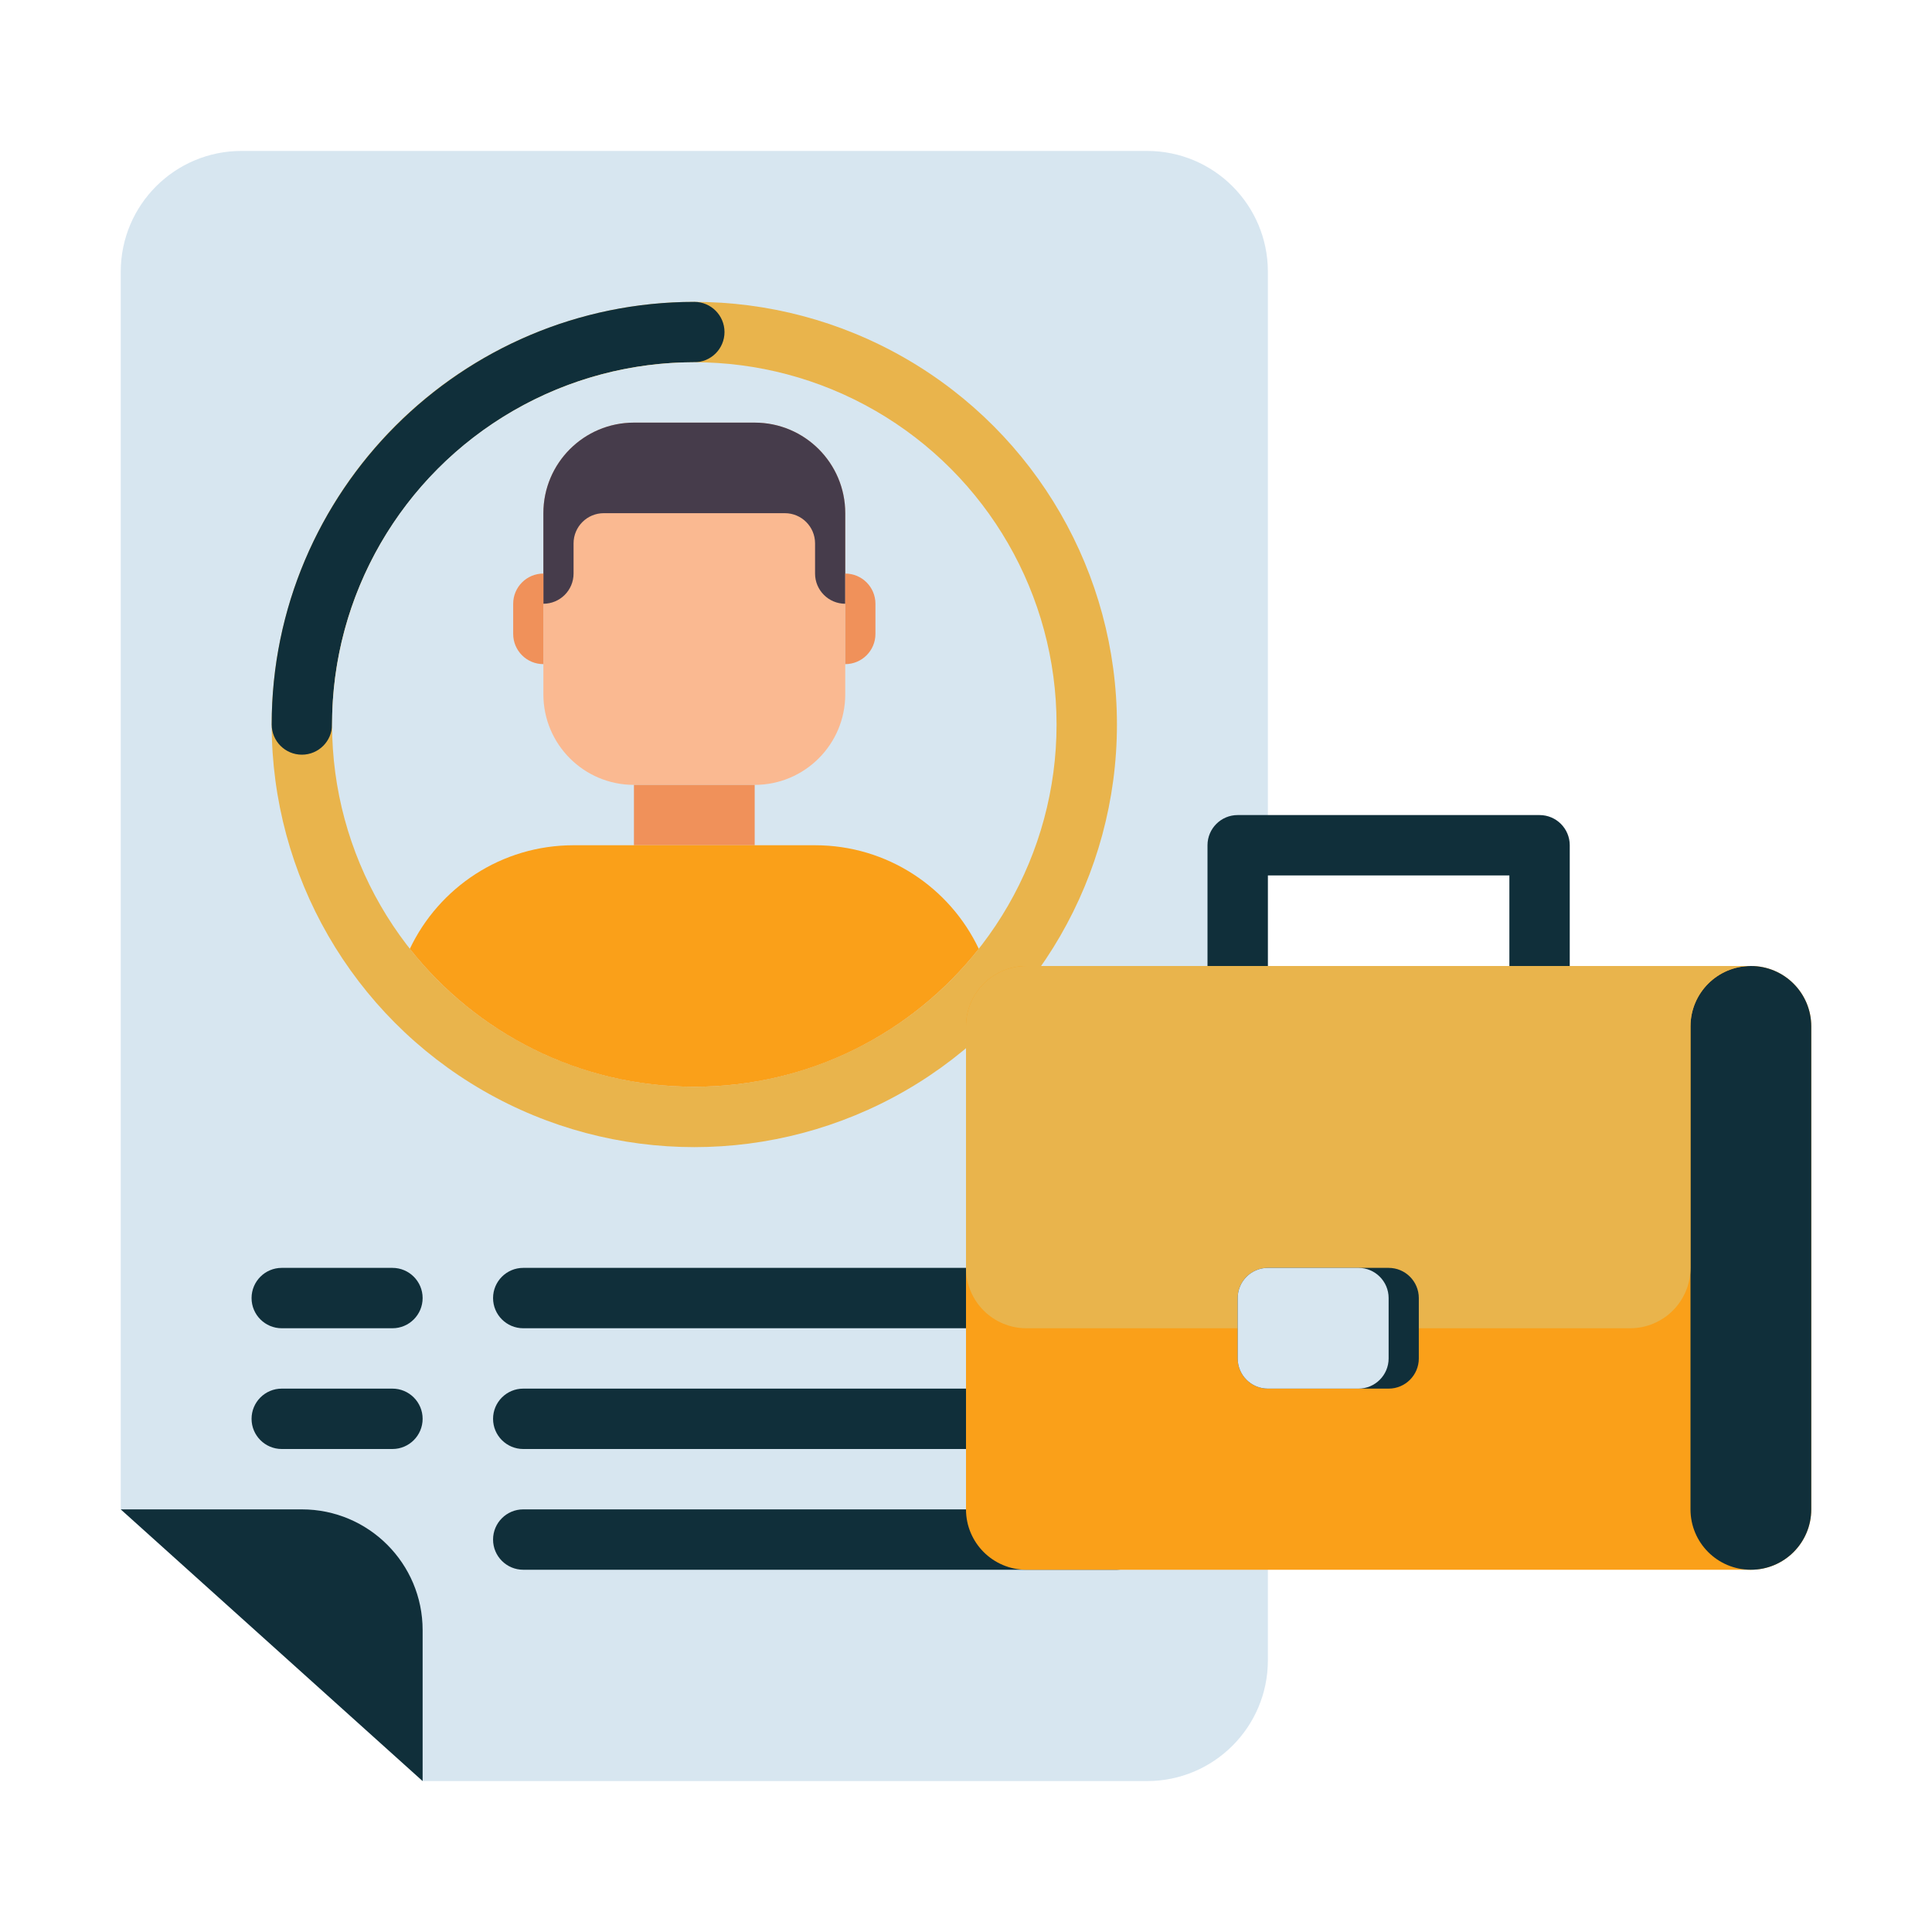 <svg xmlns="http://www.w3.org/2000/svg" xmlns:xlink="http://www.w3.org/1999/xlink" viewBox="0,0,256,256" width="72px" height="72px" fill-rule="nonzero"><g fill="none" fill-rule="nonzero" stroke="none" stroke-width="1" stroke-linecap="butt" stroke-linejoin="miter" stroke-miterlimit="10" stroke-dasharray="" stroke-dashoffset="0" font-family="none" font-weight="none" font-size="none" text-anchor="none" style="mix-blend-mode: normal"><g transform="scale(0.5,0.5)"><path d="M64,40h240c17.673,0 32,14.327 32,32v368c0,17.673 -14.327,32 -32,32h-192l-80,-72v-328c0,-17.673 14.327,-32 32,-32z" fill="#d7e6f0"></path><path d="M104,352h-29.333c-4.418,0 -8,-3.582 -8,-8v0c0,-4.418 3.582,-8 8,-8h29.333c4.418,0 8,3.582 8,8v0c0,4.418 -3.582,8 -8,8z" fill="#102f3a"></path><path d="M296,352h-157.333c-4.418,0 -8,-3.582 -8,-8v0c0,-4.418 3.582,-8 8,-8h157.333c4.418,0 8,3.582 8,8v0c0,4.418 -3.582,8 -8,8z" fill="#102f3a"></path><path d="M104,384h-29.333c-4.418,0 -8,-3.582 -8,-8v0c0,-4.418 3.582,-8 8,-8h29.333c4.418,0 8,3.582 8,8v0c0,4.418 -3.582,8 -8,8z" fill="#102f3a"></path><path d="M296,384h-157.333c-4.418,0 -8,-3.582 -8,-8v0c0,-4.418 3.582,-8 8,-8h157.333c4.418,0 8,3.582 8,8v0c0,4.418 -3.582,8 -8,8z" fill="#102f3a"></path><path d="M296,416h-157.333c-4.418,0 -8,-3.582 -8,-8v0c0,-4.418 3.582,-8 8,-8h157.333c4.418,0 8,3.582 8,8v0c0,4.418 -3.582,8 -8,8z" fill="#102f3a"></path><g><circle cx="184" cy="192" r="112" fill="#e9b44c"></circle><path d="M80,200c-4.418,0 -8,-3.582 -8,-8c0,-61.757 50.243,-112 112,-112c4.418,0 8,3.582 8,8c0,4.418 -3.582,8 -8,8c-52.935,0 -96,43.065 -96,96c0,4.418 -3.582,8 -8,8z" fill="#102f3a"></path><circle cx="184" cy="192" r="96" fill="#d7e6f0"></circle><path d="M200,208h-32c-13.255,0 -24,-10.745 -24,-24v-48c0,-13.255 10.745,-24 24,-24h32c13.255,0 24,10.745 24,24v48c0,13.255 -10.745,24 -24,24z" fill="#fab991"></path><rect x="168" y="208" width="32" height="16" fill="#f0915a"></rect><path d="M216,224h-64c-19.154,0 -35.686,11.219 -43.387,27.443c17.581,22.266 44.815,36.557 75.387,36.557c30.572,0 57.806,-14.291 75.387,-36.557c-7.701,-16.224 -24.233,-27.443 -43.387,-27.443z" fill="#faa019"></path><path d="M200,112h-32c-13.255,0 -24,10.745 -24,24v24c4.418,0 8,-3.582 8,-8v-8c0,-4.418 3.582,-8 8,-8h48c4.418,0 8,3.582 8,8v8c0,4.418 3.582,8 8,8v-24c0,-13.255 -10.745,-24 -24,-24z" fill="#463c4b"></path><path d="M224,176v0v-24v0c4.418,0 8,3.582 8,8v8c0,4.418 -3.582,8 -8,8z" fill="#f0915a"></path><path d="M144,176v0v-24v0c-4.418,0 -8,3.582 -8,8v8c0,4.418 3.582,8 8,8z" fill="#f0915a"></path></g><g fill="#102f3a"><path d="M112,472v-40c0,-17.673 -14.327,-32 -32,-32h-48z"></path></g><g><path d="M408,264c-4.418,0 -8,-3.582 -8,-8v-24h-64v24c0,4.418 -3.582,8 -8,8c-4.418,0 -8,-3.582 -8,-8v-32c0,-4.418 3.582,-8 8,-8h80c4.418,0 8,3.582 8,8v32c0,4.418 -3.582,8 -8,8z" fill="#102f3a"></path><path d="M464,416h-192c-8.837,0 -16,-7.163 -16,-16v-128c0,-8.837 7.163,-16 16,-16h192c8.837,0 16,7.163 16,16v128c0,8.837 -7.163,16 -16,16z" fill="#faa019"></path><path d="M464,416v0c-8.837,0 -16,-7.163 -16,-16v-128c0,-8.837 7.163,-16 16,-16v0c8.837,0 16,7.163 16,16v128c0,8.837 -7.163,16 -16,16z" fill="#102f3a"></path><path d="M432,352h-160c-8.837,0 -16,-7.163 -16,-16v-64c0,-8.837 7.163,-16 16,-16h192v0c-8.837,0 -16,7.163 -16,16v64c0,8.837 -7.163,16 -16,16z" fill="#e9b44c"></path><path d="M368,368h-32c-4.418,0 -8,-3.582 -8,-8v-16c0,-4.418 3.582,-8 8,-8h32c4.418,0 8,3.582 8,8v16c0,4.418 -3.582,8 -8,8z" fill="#102f3a"></path><path d="M360,368h-24c-4.418,0 -8,-3.582 -8,-8v-16c0,-4.418 3.582,-8 8,-8h24c4.418,0 8,3.582 8,8v16c0,4.418 -3.582,8 -8,8z" fill="#d7e6f0"></path></g></g></g></svg>